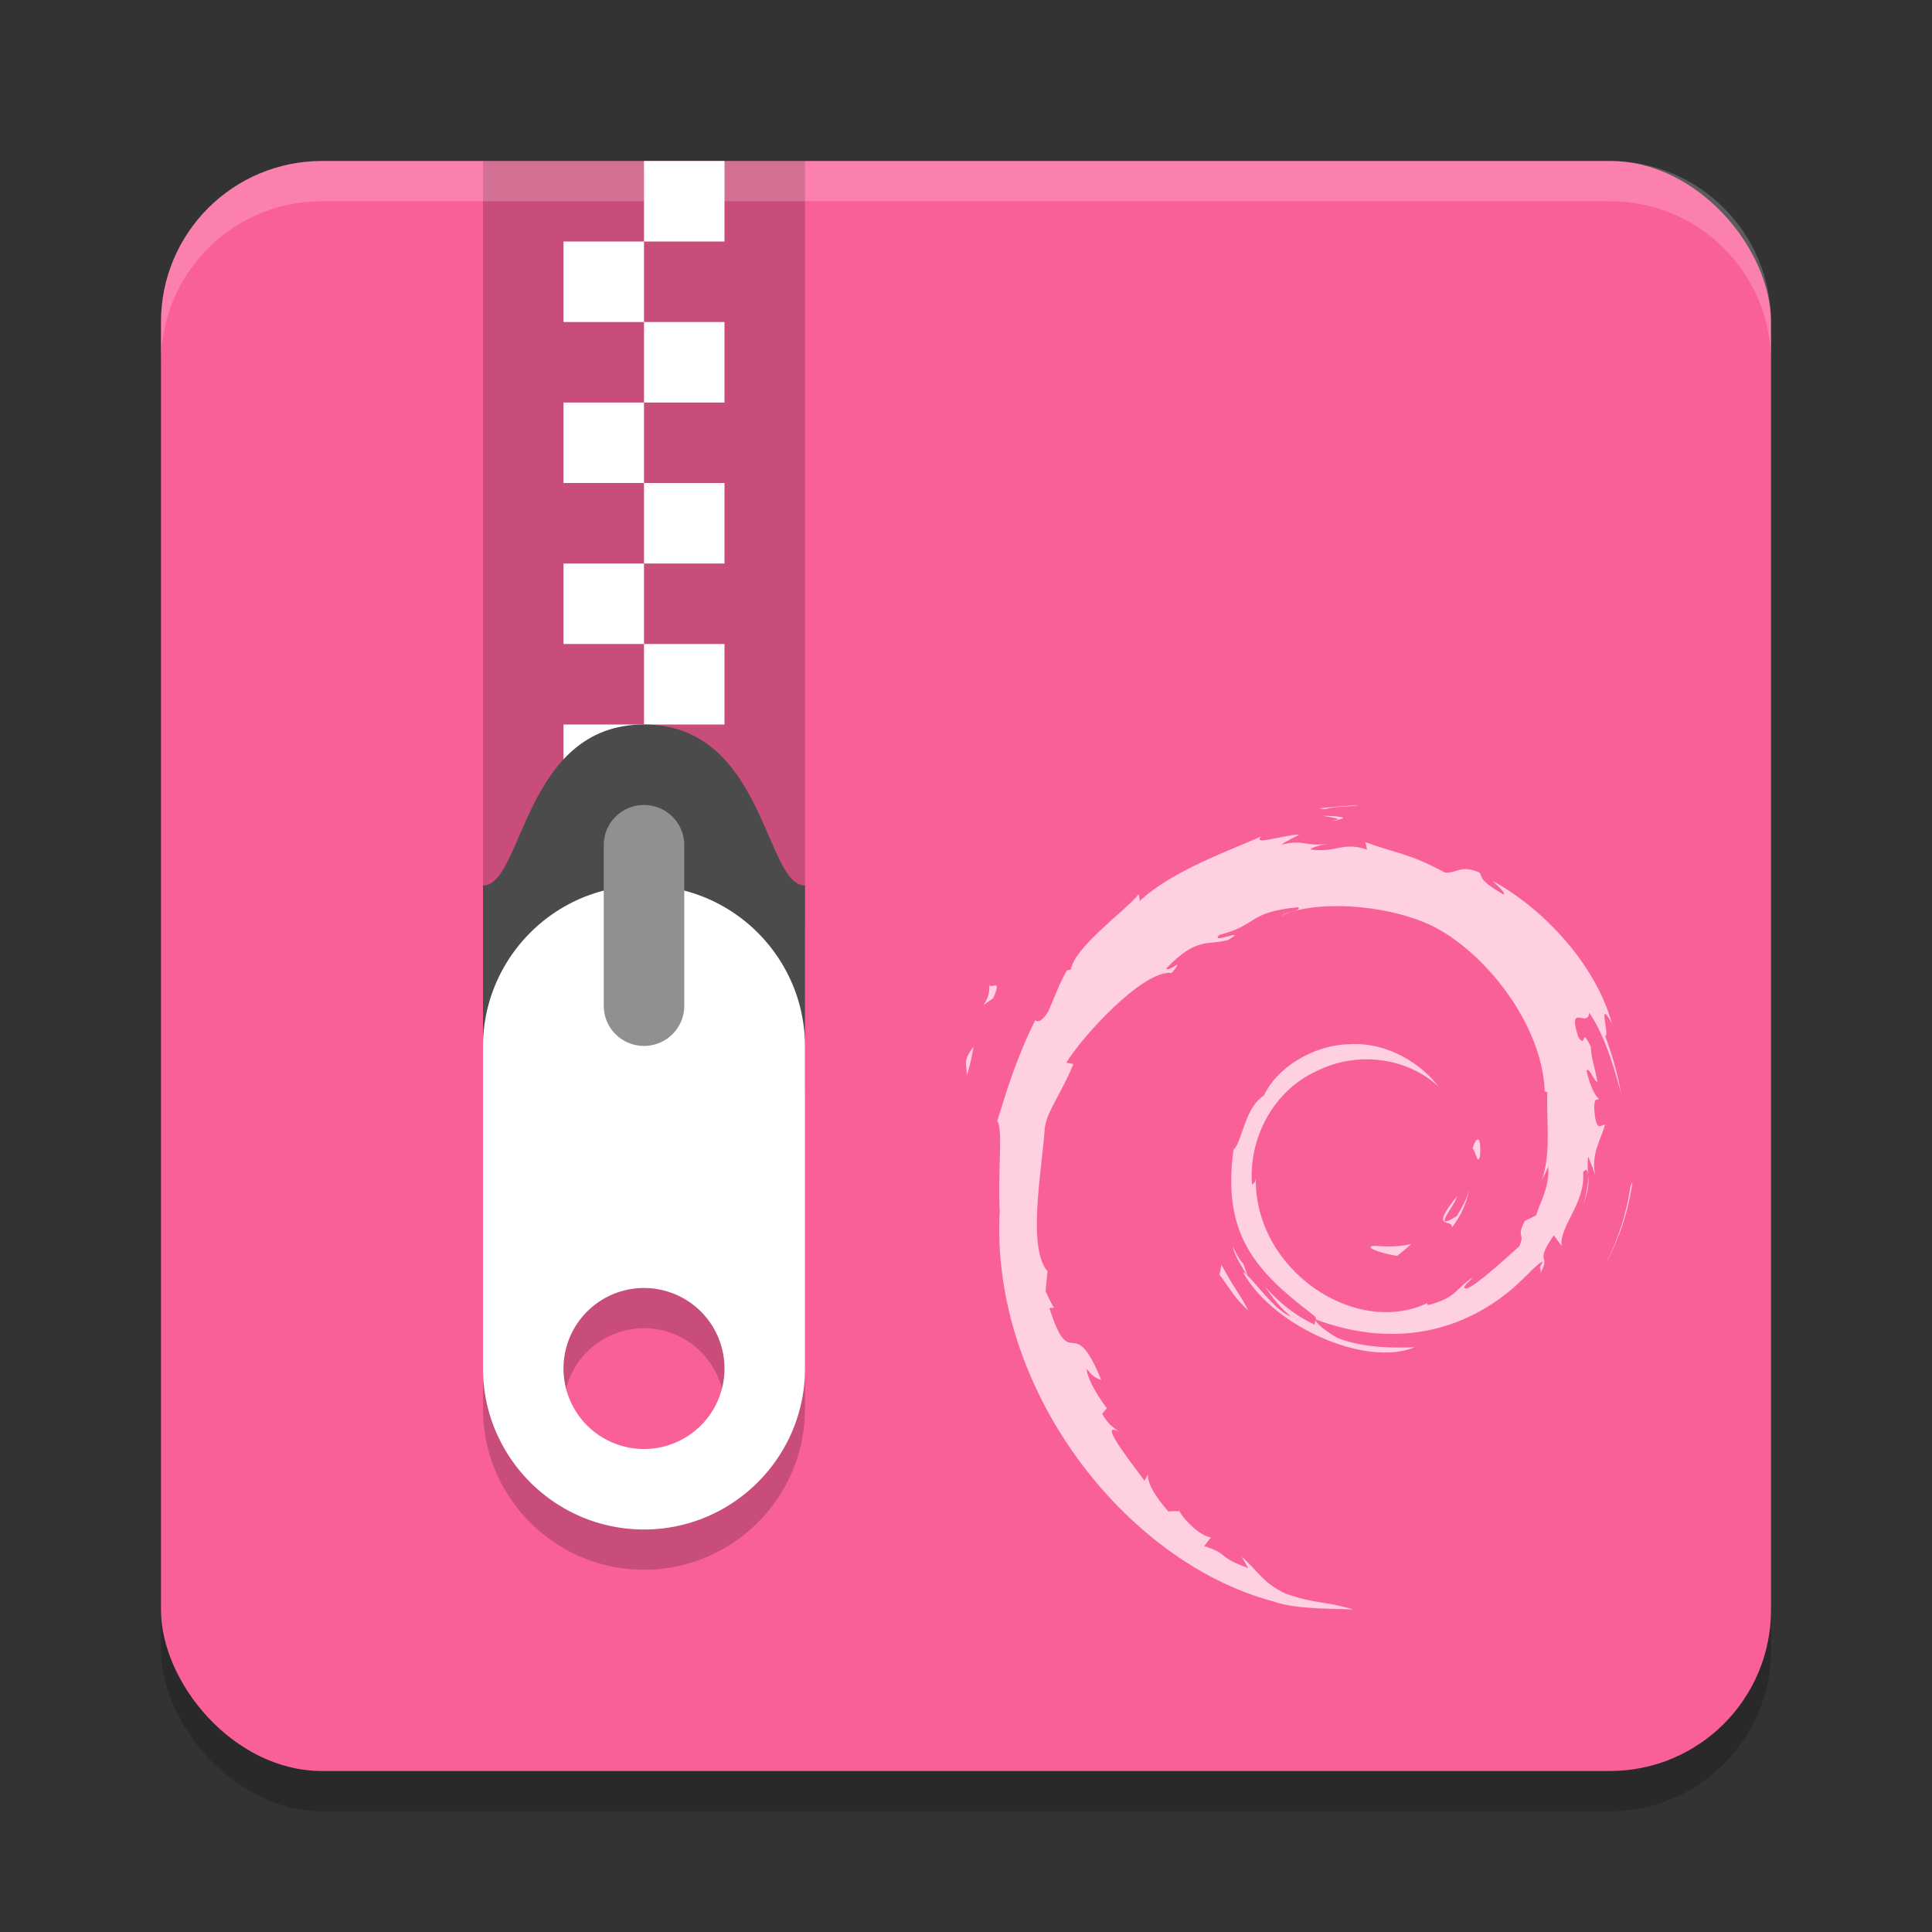<?xml version="1.0" encoding="UTF-8" standalone="no"?>
<!-- Created with Inkscape (http://www.inkscape.org/) -->

<svg
   width="24"
   height="24"
   viewBox="0 0 24 24"
   version="1.1"
   id="svg5"
   inkscape:version="1.3 (0e150ed6c4, 2023-07-21)"
   sodipodi:docname="application-x-deb.svg"
   xmlns:inkscape="http://www.inkscape.org/namespaces/inkscape"
   xmlns:sodipodi="http://sodipodi.sourceforge.net/DTD/sodipodi-0.dtd"
   xmlns="http://www.w3.org/2000/svg"
   xmlns:svg="http://www.w3.org/2000/svg">
  <rect x="0" y="0" width="24" height="24" fill="#333333" stroke="none"/>
  <sodipodi:namedview
     id="namedview7"
     pagecolor="#ffffff"
     bordercolor="#000000"
     borderopacity="0.25"
     inkscape:showpageshadow="2"
     inkscape:pageopacity="0.0"
     inkscape:pagecheckerboard="0"
     inkscape:deskcolor="#d1d1d1"
     inkscape:document-units="px"
     showgrid="false"
     inkscape:zoom="33.458333"
     inkscape:cx="12"
     inkscape:cy="12"
     inkscape:window-width="1850"
     inkscape:window-height="1011"
     inkscape:window-x="70"
     inkscape:window-y="32"
     inkscape:window-maximized="1"
     inkscape:current-layer="svg5" />
  <defs
     id="defs2" />
  <rect
     style="opacity:0.2;fill:#000000;fill-opacity:1;stroke-width:1;stroke-linecap:square"
     id="rect1785"
     width="20"
     height="20"
     x="2"
     y="2.5"
     ry="2" />
  <rect
     style="opacity:1;fill:#fa6098;fill-opacity:1;stroke-width:1;stroke-linecap:square"
     id="rect1787"
     width="20"
     height="20"
     x="2"
     y="2"
     ry="2" />
  <path
     style="opacity:0.7;fill:#ffffff;stroke-width:0.834"
     d="m 12.008,13.367 c 0.055,-0.165 0.065,-0.264 0.086,-0.36 -0.152,0.19 -0.07,0.231 -0.086,0.36 m 0.281,-1.147 c 0.027,0.248 -0.191,0.344 0.048,0.181 0.128,-0.282 -0.05,-0.078 -0.048,-0.181 m 4.173,-2.168 c 0.119,-0.042 0.292,-0.023 0.418,-0.051 -0.165,0.013 -0.328,0.022 -0.49,0.042 l 0.071,0.01 m 3.819,4.625 -0.026,0.063 c -0.048,0.329 -0.15,0.654 -0.307,0.955 0.173,-0.318 0.285,-0.666 0.333,-1.019 m -4.833,1.027 c -0.061,-0.066 -0.097,-0.146 -0.138,-0.225 0.039,0.139 0.118,0.259 0.192,0.381 l -0.054,-0.156 m -0.273,0.01 -0.025,0.12 c 0.116,0.153 0.207,0.32 0.355,0.439 -0.106,-0.202 -0.185,-0.286 -0.33,-0.56 m 1.439,-5.529 -0.066,0.013 0.061,-0.005 0.005,-0.008 m -0.187,-0.051 c 0.094,0.016 0.203,0.029 0.187,0.051 0.103,-0.022 0.126,-0.042 -0.187,-0.051 m 1.958,4.228 c 0.021,-0.309 -0.062,-0.211 -0.09,-0.094 0.033,0.017 0.059,0.218 0.09,0.094 m -0.348,0.886 c 0.105,-0.141 0.182,-0.296 0.208,-0.456 -0.024,0.114 -0.087,0.212 -0.147,0.316 -0.328,0.202 -0.031,-0.12 0,-0.243 -0.353,0.435 -0.048,0.261 -0.062,0.382 m -0.943,0.23 c -0.176,0.002 0.033,0.088 0.263,0.123 0.064,-0.049 0.121,-0.097 0.172,-0.145 -0.143,0.034 -0.288,0.035 -0.435,0.022 m -5.085,-2.111 c 0.055,-0.165 0.065,-0.264 0.086,-0.36 -0.152,0.19 -0.07,0.231 -0.086,0.36 m 0.281,-1.147 c 0.027,0.248 -0.19,0.344 0.048,0.18 0.128,-0.282 -0.05,-0.078 -0.048,-0.18 M 16.462,10.051 C 16.58,10.009 16.754,10.028 16.88,10 c -0.164,0.013 -0.328,0.021 -0.49,0.042 l 0.071,0.01 m 3.819,4.625 -0.026,0.063 c -0.048,0.329 -0.15,0.654 -0.307,0.955 0.173,-0.318 0.285,-0.666 0.333,-1.019 m -4.833,1.027 c -0.061,-0.066 -0.097,-0.146 -0.138,-0.225 0.039,0.139 0.118,0.259 0.192,0.381 l -0.054,-0.156 m -0.273,0.01 -0.025,0.12 c 0.116,0.154 0.207,0.32 0.355,0.439 -0.106,-0.202 -0.185,-0.286 -0.33,-0.56 m 1.439,-5.529 -0.066,0.013 0.062,-0.005 0.004,-0.008 m 2.621,4.306 c 0.01,0.26 -0.076,0.386 -0.153,0.609 l -0.139,0.069 c -0.114,0.221 0.011,0.14 -0.07,0.316 -0.178,0.158 -0.539,0.493 -0.655,0.524 -0.085,-0.002 0.057,-0.1 0.076,-0.138 -0.238,0.163 -0.191,0.245 -0.555,0.344 l -0.011,-0.024 c -0.897,0.421 -2.144,-0.414 -2.127,-1.553 -0.009,0.072 -0.027,0.054 -0.047,0.083 -0.046,-0.586 0.271,-1.175 0.807,-1.416 0.524,-0.259 1.138,-0.153 1.513,0.197 -0.206,-0.27 -0.616,-0.555 -1.102,-0.529 -0.476,0.008 -0.922,0.31 -1.07,0.638 -0.244,0.153 -0.272,0.591 -0.378,0.671 -0.143,1.049 0.269,1.503 0.966,2.036 0.109,0.074 0.031,0.085 0.045,0.141 -0.232,-0.108 -0.443,-0.272 -0.618,-0.472 0.093,0.135 0.192,0.267 0.322,0.37 -0.218,-0.074 -0.51,-0.528 -0.595,-0.547 0.376,0.673 1.527,1.18 2.13,0.928 -0.279,0.011 -0.633,0.006 -0.946,-0.11 -0.132,-0.068 -0.311,-0.208 -0.279,-0.234 0.822,0.307 1.672,0.232 2.383,-0.337 0.181,-0.141 0.379,-0.38 0.436,-0.384 -0.086,0.129 0.015,0.062 -0.051,0.176 0.18,-0.29 -0.079,-0.118 0.186,-0.502 l 0.098,0.134 c -0.037,-0.241 0.3,-0.534 0.266,-0.915 0.077,-0.117 0.086,0.126 0.004,0.394 0.114,-0.298 0.03,-0.345 0.059,-0.591 0.031,0.083 0.073,0.17 0.094,0.257 -0.074,-0.288 0.076,-0.484 0.113,-0.651 -0.037,-0.016 -0.114,0.127 -0.132,-0.212 0.003,-0.148 0.041,-0.077 0.056,-0.114 -0.029,-0.017 -0.105,-0.13 -0.151,-0.347 0.033,-0.051 0.09,0.132 0.135,0.14 -0.029,-0.172 -0.08,-0.304 -0.082,-0.436 -0.134,-0.278 -0.047,0.037 -0.155,-0.12 -0.142,-0.442 0.118,-0.103 0.135,-0.304 0.215,0.311 0.338,0.794 0.394,0.994 -0.043,-0.244 -0.112,-0.48 -0.197,-0.708 0.066,0.028 -0.105,-0.501 0.085,-0.151 -0.204,-0.747 -0.871,-1.444 -1.484,-1.772 0.075,0.069 0.17,0.154 0.136,0.168 -0.305,-0.181 -0.252,-0.196 -0.296,-0.272 -0.248,-0.101 -0.264,0.008 -0.429,2.5e-4 -0.468,-0.248 -0.558,-0.222 -0.989,-0.377 l 0.02,0.092 c -0.31,-0.103 -0.362,0.039 -0.697,1.67e-4 -0.02,-0.016 0.108,-0.058 0.213,-0.073 -0.3,0.04 -0.286,-0.059 -0.58,0.011 0.072,-0.051 0.149,-0.084 0.226,-0.127 -0.245,0.015 -0.584,0.142 -0.479,0.026 -0.399,0.178 -1.108,0.427 -1.506,0.8 l -0.012,-0.083 c -0.182,0.218 -0.795,0.652 -0.844,0.935 l -0.049,0.011 c -0.095,0.16 -0.156,0.342 -0.231,0.507 -0.124,0.211 -0.182,0.081 -0.164,0.114 -0.244,0.494 -0.365,0.909 -0.47,1.249 0.075,0.111 0.002,0.67 0.03,1.117 -0.122,2.209 1.553,4.354 3.384,4.848 0.268,0.097 0.667,0.093 1.007,0.103 -0.4,-0.114 -0.452,-0.061 -0.842,-0.197 -0.281,-0.133 -0.343,-0.283 -0.542,-0.456 l 0.079,0.139 c -0.391,-0.138 -0.227,-0.171 -0.546,-0.272 l 0.084,-0.109 c -0.126,-0.01 -0.335,-0.213 -0.392,-0.327 l -0.139,0.005 C 14.343,18.577 14.254,18.43 14.261,18.315 l -0.045,0.08 c -0.051,-0.087 -0.613,-0.77 -0.321,-0.611 -0.054,-0.049 -0.126,-0.08 -0.204,-0.222 l 0.059,-0.068 c -0.14,-0.181 -0.258,-0.412 -0.249,-0.489 0.075,0.101 0.127,0.119 0.178,0.137 -0.354,-0.878 -0.374,-0.048 -0.643,-0.893 l 0.057,-0.004 c -0.043,-0.066 -0.07,-0.137 -0.105,-0.206 l 0.025,-0.246 c -0.255,-0.295 -0.071,-1.252 -0.034,-1.778 0.025,-0.214 0.213,-0.441 0.355,-0.798 l -0.087,-0.015 c 0.166,-0.289 0.948,-1.161 1.31,-1.116 0.175,-0.22 -0.035,-8.33e-4 -0.069,-0.056 0.385,-0.398 0.507,-0.281 0.767,-0.353 0.28,-0.166 -0.241,0.065 -0.108,-0.063 0.485,-0.124 0.344,-0.281 0.976,-0.344 0.067,0.038 -0.155,0.059 -0.21,0.108 0.404,-0.197 1.278,-0.152 1.847,0.109 0.659,0.308 1.399,1.217 1.429,2.072 l 0.033,0.009 c -0.017,0.34 0.052,0.733 -0.068,1.094 l 0.081,-0.171 m -2.808,-4.357 c 0.094,0.016 0.203,0.029 0.187,0.051 0.103,-0.022 0.126,-0.042 -0.187,-0.051 m 1.958,4.229 c 0.021,-0.309 -0.062,-0.211 -0.09,-0.094 0.033,0.017 0.059,0.218 0.09,0.094 m -0.348,0.886 c 0.105,-0.141 0.182,-0.296 0.208,-0.456 -0.024,0.114 -0.087,0.212 -0.147,0.316 -0.328,0.202 -0.031,-0.12 0,-0.243 -0.353,0.435 -0.048,0.261 -0.062,0.382 m -0.943,0.23 c -0.176,0.002 0.033,0.088 0.263,0.123 0.064,-0.049 0.121,-0.097 0.172,-0.145 -0.143,0.034 -0.288,0.035 -0.435,0.022"
     id="path1" />
  <rect
     style="opacity:0.2;fill:#000000"
     width="4"
     height="9.5"
     x="6"
     y="2"
     id="rect3554" />
  <path
     id="rect3558"
     style="fill:#ffffff"
     d="m 8,2 v 1 h 1 V 2 Z m 0,1 h -1 v 1 h 1 z m 0,1 v 1 h 1 V 4 Z m 0,1 h -1 v 1 h 1 z m 0,1 v 1 h 1 V 6 Z m 0,1 h -1 v 1 h 1 z m 0,1 v 1 h 1 V 8 Z m 0,1 h -1 v 1 h 1 z" />
  <path
     style="fill:#4b4b4b"
     d="m 8,9 c 1.5,0 1.5,2 2,2 v 2.5 c 0,0.277 -0.223,0.5 -0.5,0.5 h -3 c -0.277,0 -0.5,-0.223 -0.5,-0.5 V 11 c 0.5,0 0.5,-2 2,-2 z"
     id="path3560" />
  <path
     style="opacity:0.2;fill:#000000"
     d="m 8,11.5 c -1.105,0 -2,0.9 -2,2 v 4 c 0,1.1 0.895,2 2,2 1.105,0 2,-0.9 2,-2 v -4 c 0,-1.1 -0.895,-2 -2,-2 z m 0,5 a 1,1 0 0 1 1,1 1,1 0 0 1 -1,1 1,1 0 0 1 -1,-1 1,1 0 0 1 1,-1 z"
     id="path3576" />
  <path
     style="fill:#ffffff"
     d="m 8,11 c -1.105,0 -2,0.9 -2,2 v 4 c 0,1.1 0.895,2 2,2 1.105,0 2,-0.9 2,-2 v -4 c 0,-1.1 -0.895,-2 -2,-2 z m 0,5 a 1,1 0 0 1 1,1 1,1 0 0 1 -1,1 1,1 0 0 1 -1,-1 1,1 0 0 1 1,-1 z"
     id="path3578" />
  <path
     style="fill:#909090"
     d="m 7.992,10 a 0.5,0.498 0 0 0 -0.492,0.504 v 1.991 a 0.5,0.498 0 1 0 1,0 v -1.991 a 0.5,0.498 0 0 0 -0.508,-0.504 z"
     id="path3580" />
  <path
     id="rect1816"
     style="opacity:0.2;fill:#ffffff;fill-opacity:1;stroke-width:1;stroke-linecap:square"
     d="m 4,2 c -1.108,0 -2,0.892 -2,2 v 0.5 c 0,-1.108 0.892,-2 2,-2 H 20 c 1.108,0 2,0.892 2,2 V 4 C 22,2.892 21.108,2 20,2 Z" />
</svg>
